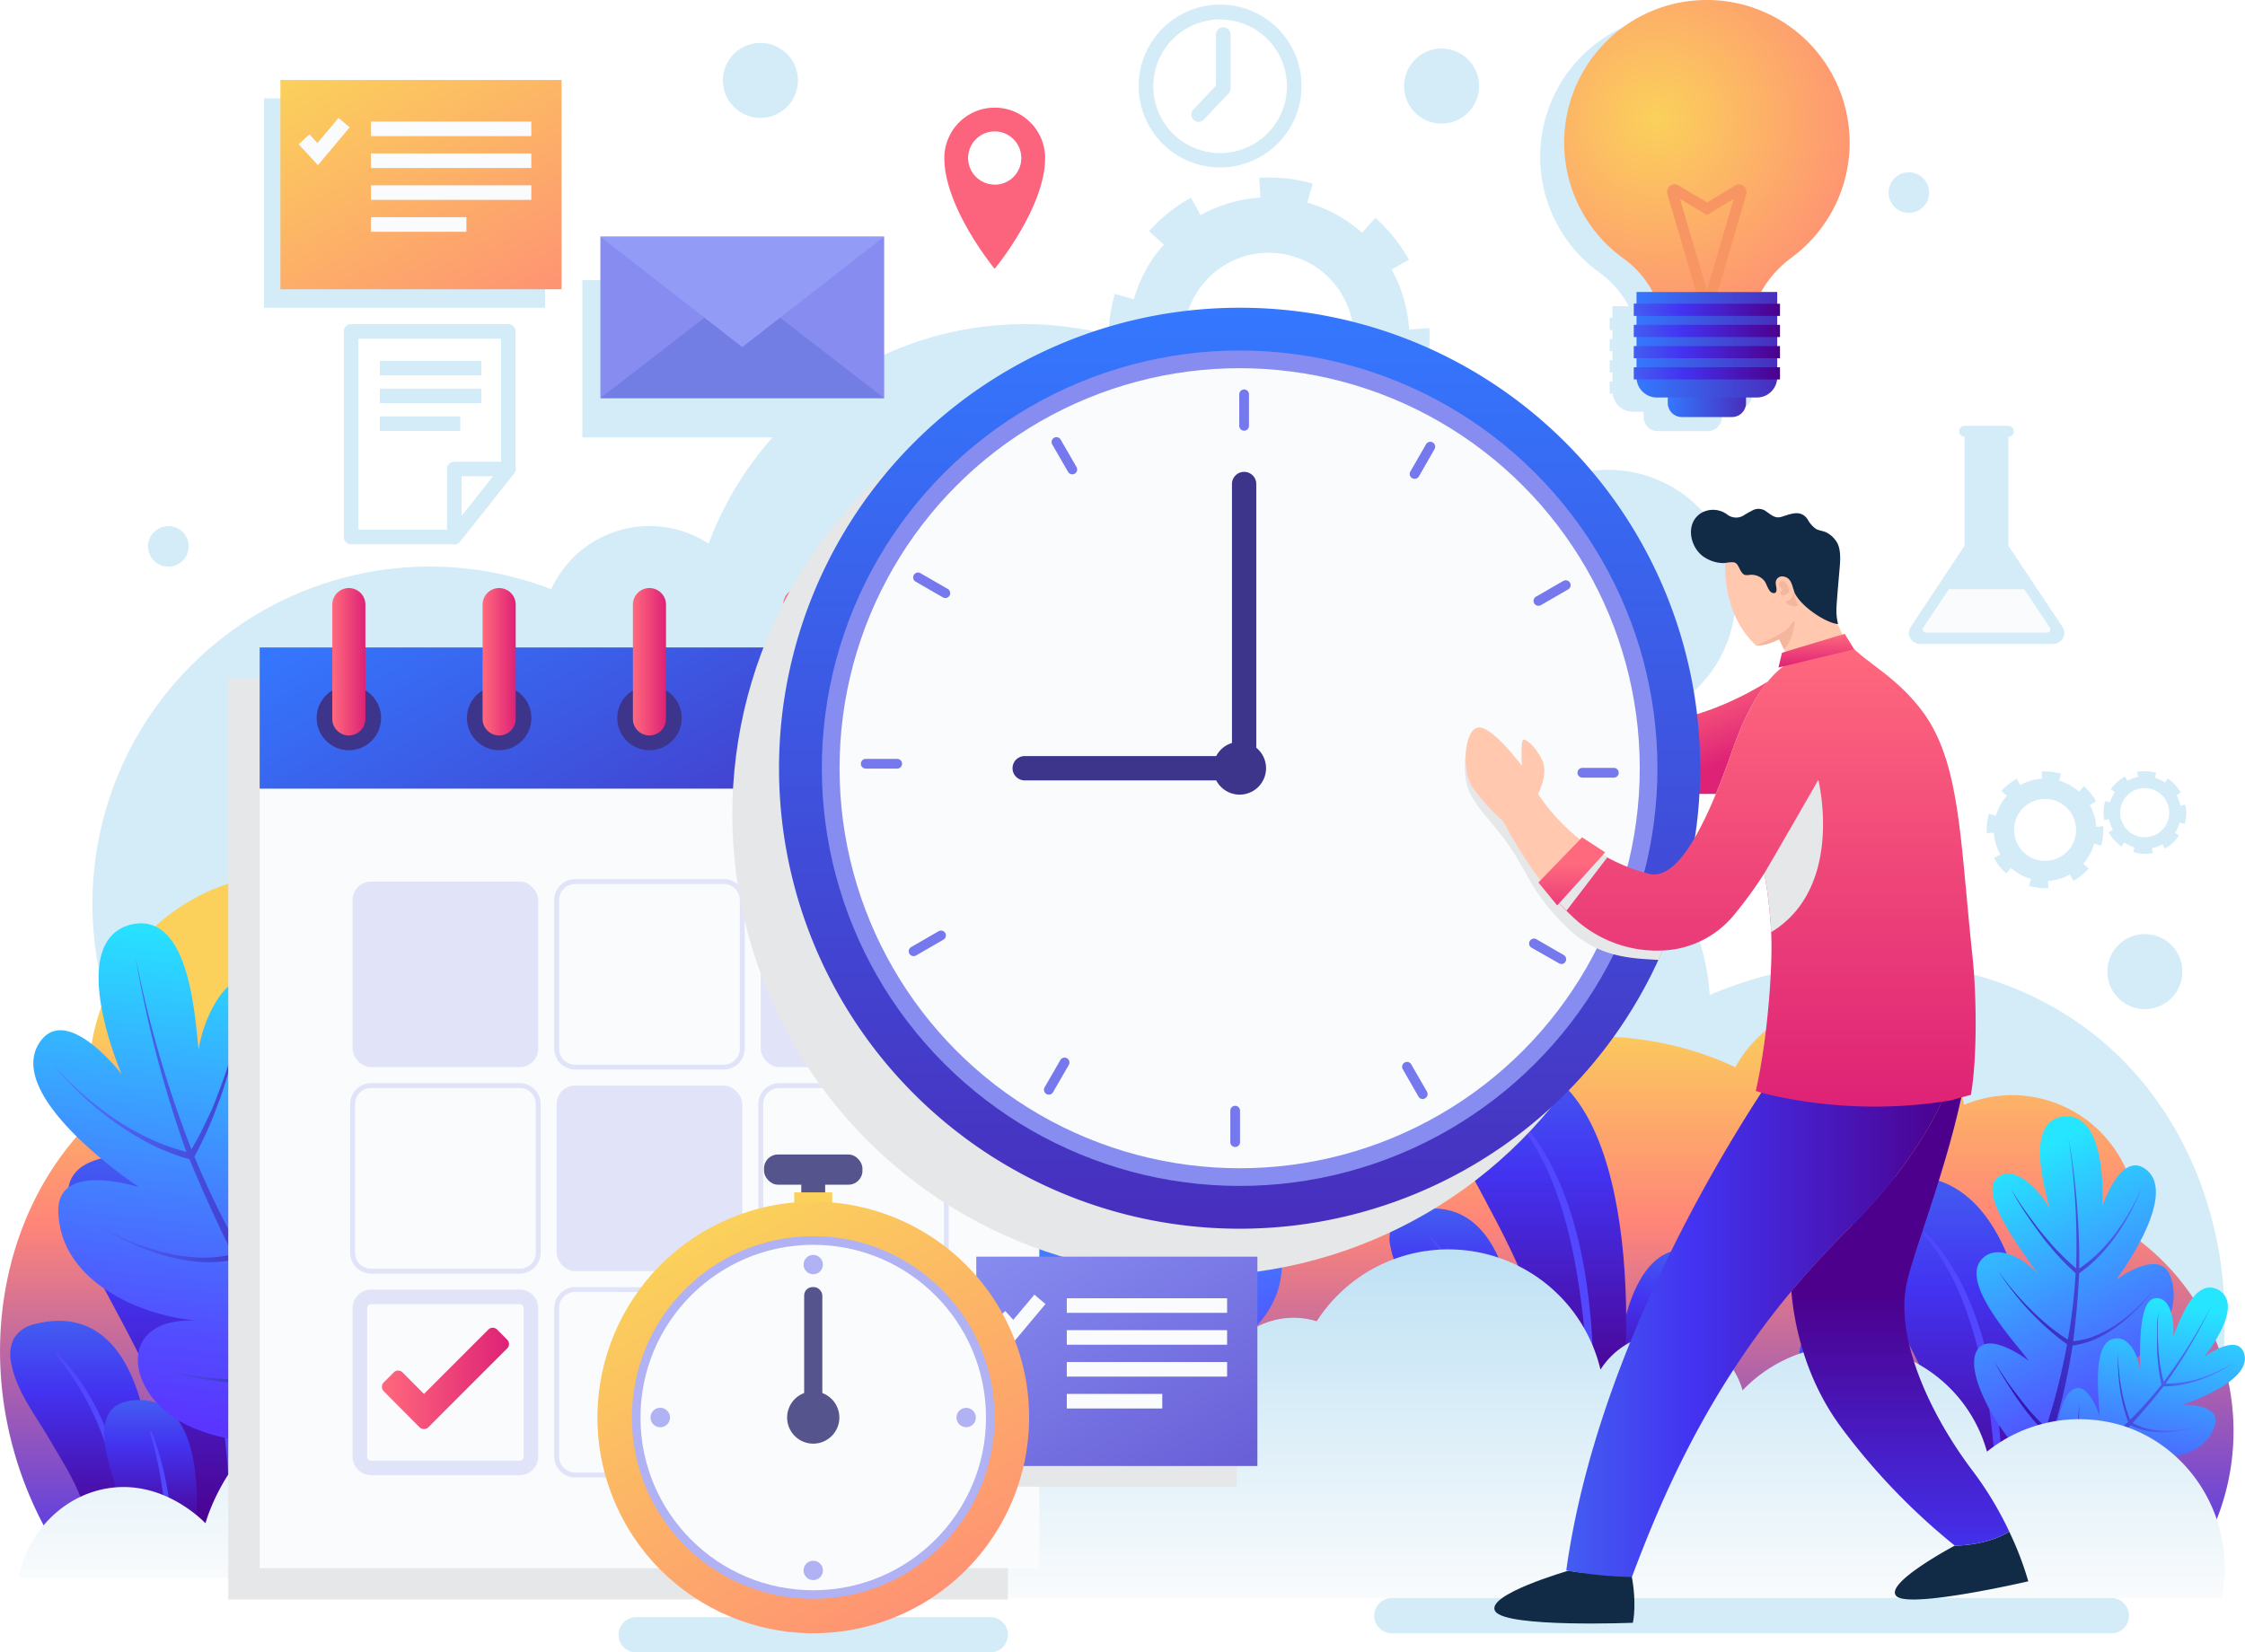 <svg xmlns="http://www.w3.org/2000/svg" xmlns:xlink="http://www.w3.org/1999/xlink" viewBox="0 0 461.84 339.96"><defs><style>.cls-1{isolation:isolate;}.cls-2{fill:#d4ebf8;}.cls-3{fill:url(#linear-gradient);}.cls-4{fill:url(#New_Gradient_Swatch_3);}.cls-5{fill:#5148ff;}.cls-6{fill:url(#New_Gradient_Swatch_3-2);}.cls-7{fill:url(#New_Gradient_Swatch_3-3);}.cls-8{fill:url(#New_Gradient_Swatch_3-4);}.cls-9{fill:url(#New_Gradient_Swatch_3-5);}.cls-10{fill:url(#New_Gradient_Swatch_3-6);}.cls-11{fill:url(#New_Gradient_Swatch_3-7);}.cls-12{fill:url(#New_Gradient_Swatch_3-8);}.cls-13{fill:url(#linear-gradient-2);}.cls-14{fill:url(#linear-gradient-3);}.cls-15{fill:url(#linear-gradient-4);}.cls-16{fill:url(#linear-gradient-5);}.cls-17{fill:url(#linear-gradient-6);}.cls-18{fill:url(#linear-gradient-7);}.cls-19{fill:url(#linear-gradient-8);}.cls-20{fill:url(#linear-gradient-9);}.cls-21{fill:url(#New_Gradient_Swatch_3-9);}.cls-22{fill:url(#New_Gradient_Swatch_3-10);}.cls-23{fill:url(#New_Gradient_Swatch_3-11);}.cls-24{fill:url(#New_Gradient_Swatch_3-12);}.cls-25{fill:url(#linear-gradient-10);}.cls-26{fill:url(#linear-gradient-11);}.cls-27{fill:#e6e7e8;mix-blend-mode:multiply;}.cls-28{fill:#f9fbfc;}.cls-29{fill:url(#linear-gradient-12);}.cls-30{fill:#e1e4f9;}.cls-31{fill:#3d348b;}.cls-32{fill:url(#New_Gradient_Swatch_4);}.cls-33{fill:url(#New_Gradient_Swatch_4-2);}.cls-34{fill:url(#New_Gradient_Swatch_4-3);}.cls-35{fill:url(#New_Gradient_Swatch_4-4);}.cls-36{fill:url(#New_Gradient_Swatch_4-5);}.cls-37{fill:url(#New_Gradient_Swatch_4-6);}.cls-38{fill:#112b46;}.cls-39{fill:url(#New_Gradient_Swatch_3-13);}.cls-40{fill:url(#New_Gradient_Swatch_3-14);}.cls-41{fill:url(#New_Gradient_Swatch_4-7);}.cls-42{fill:url(#linear-gradient-13);}.cls-43{fill:#878cf0;}.cls-44{fill:#7678ed;}.cls-45{fill:url(#New_Gradient_Swatch_4-8);}.cls-46{fill:#ffc8af;}.cls-47{fill:#f4b69d;}.cls-48{fill:url(#New_Gradient_Swatch_4-9);}.cls-49{fill:url(#New_Gradient_Swatch_4-10);}.cls-50{fill:#737ee5;}.cls-51{fill:#929cf7;}.cls-52{fill:#fc637c;}.cls-53{fill:url(#linear-gradient-14);}.cls-54{fill:url(#linear-gradient-15);}.cls-55{fill:url(#linear-gradient-16);}.cls-56{fill:url(#radial-gradient);}.cls-57{fill:#f79663;}.cls-58{fill:url(#linear-gradient-17);}.cls-59{fill:url(#New_Gradient_Swatch_3-15);}.cls-60{fill:#56548c;}.cls-61{fill:#fbd15b;}.cls-62{fill:url(#linear-gradient-18);}.cls-63{fill:#b1b2f3;}</style><linearGradient id="linear-gradient" x1="229.75" y1="207.98" x2="229.75" y2="326.72" gradientUnits="userSpaceOnUse"><stop offset="0" stop-color="#fbd15b"/><stop offset="0.37" stop-color="#ff8578"/><stop offset="1" stop-color="#4333f1"/></linearGradient><linearGradient id="New_Gradient_Swatch_3" x1="930.15" y1="272.72" x2="930.15" y2="312.33" gradientTransform="translate(-546.9)" gradientUnits="userSpaceOnUse"><stop offset="0" stop-color="#435df1"/><stop offset="0.33" stop-color="#4333f1"/><stop offset="1" stop-color="#4c008c"/></linearGradient><linearGradient id="New_Gradient_Swatch_3-2" x1="2613.61" y1="281.14" x2="2613.61" y2="312.33" gradientTransform="matrix(-1, 0, 0, 1, 3040.29, 0)" xlink:href="#New_Gradient_Swatch_3"/><linearGradient id="New_Gradient_Swatch_3-3" x1="2640.5" y1="242.01" x2="2640.5" y2="312.33" gradientTransform="matrix(-1, 0, 0, 1, 3040.29, 0)" xlink:href="#New_Gradient_Swatch_3"/><linearGradient id="New_Gradient_Swatch_3-4" x1="2644.2" y1="287.4" x2="2644.2" y2="312.33" gradientTransform="matrix(-1, 0, 0, 1, 3040.29, 0)" xlink:href="#New_Gradient_Swatch_3"/><linearGradient id="New_Gradient_Swatch_3-5" x1="563.6" y1="271.74" x2="563.6" y2="315.8" xlink:href="#New_Gradient_Swatch_3"/><linearGradient id="New_Gradient_Swatch_3-6" x1="2975.28" y1="281.1" x2="2975.28" y2="315.8" gradientTransform="matrix(-1, 0, 0, 1, 3040.29, 0)" xlink:href="#New_Gradient_Swatch_3"/><linearGradient id="New_Gradient_Swatch_3-7" x1="3005.19" y1="237.57" x2="3005.19" y2="315.8" gradientTransform="matrix(-1, 0, 0, 1, 3040.29, 0)" xlink:href="#New_Gradient_Swatch_3"/><linearGradient id="New_Gradient_Swatch_3-8" x1="3009.31" y1="288.07" x2="3009.31" y2="315.8" gradientTransform="matrix(-1, 0, 0, 1, 3040.29, 0)" xlink:href="#New_Gradient_Swatch_3"/><linearGradient id="linear-gradient-2" x1="14.37" y1="352.16" x2="14.37" y2="455.88" gradientTransform="matrix(0.99, 0.1, -0.1, 0.99, 70.77, -159.78)" gradientUnits="userSpaceOnUse"><stop offset="0" stop-color="#26e6ff"/><stop offset="0.49" stop-color="#4189ff"/><stop offset="0.83" stop-color="#534cff"/><stop offset="1" stop-color="#5a35ff"/></linearGradient><linearGradient id="linear-gradient-3" x1="-20.59" y1="411.21" x2="64.15" y2="411.21" gradientTransform="matrix(0.99, 0.1, -0.1, 0.99, 70.77, -159.78)" gradientUnits="userSpaceOnUse"><stop offset="0" stop-color="#5277ff"/><stop offset="1" stop-color="#30009f"/></linearGradient><linearGradient id="linear-gradient-4" x1="1525.68" y1="206.71" x2="1525.68" y2="310.42" gradientTransform="matrix(-0.99, 0.1, 0.1, 0.99, 1723.25, -159.78)" xlink:href="#linear-gradient-2"/><linearGradient id="linear-gradient-5" x1="1490.72" y1="265.76" x2="1575.45" y2="265.76" gradientTransform="matrix(-0.99, 0.1, 0.1, 0.99, 1723.25, -159.78)" xlink:href="#linear-gradient-3"/><linearGradient id="linear-gradient-6" x1="1209.29" y1="65.43" x2="1209.29" y2="133.23" gradientTransform="matrix(-0.9, 0.43, 0.43, 0.9, 1476.53, -341.21)" xlink:href="#linear-gradient-2"/><linearGradient id="linear-gradient-7" x1="1186.43" y1="104.03" x2="1241.83" y2="104.03" gradientTransform="matrix(-0.9, 0.43, 0.43, 0.9, 1476.53, -341.21)" xlink:href="#linear-gradient-3"/><linearGradient id="linear-gradient-8" x1="1368.43" y1="467.11" x2="1368.43" y2="514.67" gradientTransform="matrix(-0.99, -0.17, -0.17, 0.99, 1874.76, 37.23)" xlink:href="#linear-gradient-2"/><linearGradient id="linear-gradient-9" x1="1352.4" y1="494.19" x2="1391.25" y2="494.19" gradientTransform="matrix(-0.99, -0.17, -0.17, 0.99, 1874.76, 37.23)" xlink:href="#linear-gradient-3"/><linearGradient id="New_Gradient_Swatch_3-9" x1="845.91" y1="248.66" x2="845.91" y2="288.27" xlink:href="#New_Gradient_Swatch_3"/><linearGradient id="New_Gradient_Swatch_3-10" x1="2697.85" y1="257.08" x2="2697.85" y2="288.27" gradientTransform="matrix(-1, 0, 0, 1, 3040.29, 0)" xlink:href="#New_Gradient_Swatch_3"/><linearGradient id="New_Gradient_Swatch_3-11" x1="2724.74" y1="217.95" x2="2724.74" y2="288.27" gradientTransform="matrix(-1, 0, 0, 1, 3040.29, 0)" xlink:href="#New_Gradient_Swatch_3"/><linearGradient id="New_Gradient_Swatch_3-12" x1="2728.44" y1="263.34" x2="2728.44" y2="288.27" gradientTransform="matrix(-1, 0, 0, 1, 3040.29, 0)" xlink:href="#New_Gradient_Swatch_3"/><linearGradient id="linear-gradient-10" x1="148.85" y1="324.83" x2="148.85" y2="253.11" gradientUnits="userSpaceOnUse"><stop offset="0" stop-color="#f9fbfc"/><stop offset="1" stop-color="#bee1f4"/></linearGradient><linearGradient id="linear-gradient-11" x1="312.64" y1="328.81" x2="312.64" y2="257.09" xlink:href="#linear-gradient-10"/><linearGradient id="linear-gradient-12" x1="107.27" y1="102.12" x2="159.95" y2="193.36" gradientUnits="userSpaceOnUse"><stop offset="0" stop-color="#3478ff"/><stop offset="1" stop-color="#482ebd"/></linearGradient><linearGradient id="New_Gradient_Swatch_4" x1="192.04" y1="136.08" x2="198.86" y2="136.08" gradientUnits="userSpaceOnUse"><stop offset="0" stop-color="#ff697d"/><stop offset="1" stop-color="#de2276"/></linearGradient><linearGradient id="New_Gradient_Swatch_4-2" x1="68.36" y1="136.08" x2="75.17" y2="136.08" xlink:href="#New_Gradient_Swatch_4"/><linearGradient id="New_Gradient_Swatch_4-3" x1="99.28" y1="136.08" x2="106.09" y2="136.08" xlink:href="#New_Gradient_Swatch_4"/><linearGradient id="New_Gradient_Swatch_4-4" x1="130.2" y1="136.08" x2="137.01" y2="136.08" xlink:href="#New_Gradient_Swatch_4"/><linearGradient id="New_Gradient_Swatch_4-5" x1="161.12" y1="136.08" x2="167.94" y2="136.08" xlink:href="#New_Gradient_Swatch_4"/><linearGradient id="New_Gradient_Swatch_4-6" x1="78.56" y1="283.62" x2="104.71" y2="283.62" xlink:href="#New_Gradient_Swatch_4"/><linearGradient id="New_Gradient_Swatch_3-13" x1="390.93" y1="348.85" x2="390.93" y2="266.15" gradientTransform="matrix(1, 0, 0, 1, 0, 0)" xlink:href="#New_Gradient_Swatch_3"/><linearGradient id="New_Gradient_Swatch_3-14" x1="322.21" y1="272.06" x2="401.86" y2="272.06" gradientTransform="matrix(1, 0, 0, 1, 0, 0)" xlink:href="#New_Gradient_Swatch_3"/><linearGradient id="New_Gradient_Swatch_4-7" x1="348.18" y1="139.64" x2="354.8" y2="156.96" xlink:href="#New_Gradient_Swatch_4"/><linearGradient id="linear-gradient-13" x1="255.02" y1="63.32" x2="255.02" y2="252.82" xlink:href="#linear-gradient-12"/><linearGradient id="New_Gradient_Swatch_4-8" x1="362.31" y1="132.69" x2="362.31" y2="227.7" xlink:href="#New_Gradient_Swatch_4"/><linearGradient id="New_Gradient_Swatch_4-9" x1="323.34" y1="177.73" x2="323.34" y2="191.73" xlink:href="#New_Gradient_Swatch_4"/><linearGradient id="New_Gradient_Swatch_4-10" x1="373.65" y1="130.41" x2="373.65" y2="137.35" xlink:href="#New_Gradient_Swatch_4"/><linearGradient id="linear-gradient-14" x1="70.05" y1="9.31" x2="103.16" y2="66.66" gradientUnits="userSpaceOnUse"><stop offset="0" stop-color="#fbd15b"/><stop offset="1" stop-color="#fe9373"/></linearGradient><linearGradient id="linear-gradient-15" x1="213.2" y1="251.43" x2="246.3" y2="308.78" gradientUnits="userSpaceOnUse"><stop offset="0" stop-color="#878cf0"/><stop offset="1" stop-color="#685ed7"/></linearGradient><linearGradient id="linear-gradient-16" x1="343.09" y1="83.59" x2="359.19" y2="83.59" xlink:href="#linear-gradient-12"/><radialGradient id="radial-gradient" cx="340.68" cy="24.42" r="42.69" xlink:href="#linear-gradient-14"/><linearGradient id="linear-gradient-17" x1="336.66" y1="70.93" x2="365.61" y2="70.93" xlink:href="#linear-gradient-12"/><linearGradient id="New_Gradient_Swatch_3-15" x1="336.1" y1="70.28" x2="366.18" y2="70.28" gradientTransform="matrix(1, 0, 0, 1, 0, 0)" xlink:href="#New_Gradient_Swatch_3"/><linearGradient id="linear-gradient-18" x1="145.09" y1="253.21" x2="189.5" y2="330.12" gradientTransform="translate(122.18 -41.53) rotate(22.13)" xlink:href="#linear-gradient-14"/></defs><g class="cls-1"><g id="Layer_2" data-name="Layer 2"><g id="OBJECTS"><path class="cls-2" d="M346.19,2.9c-1.11,0-2.23.08-3.34.18a29.38,29.38,0,0,0-13.83,53A20.09,20.09,0,0,1,335.07,63h-3.36v2.4h-.57v2.51h.57v1.86h-.57v2.5h.57v1.86h-.57v2.5h.57v1.86h-.57V81h.61a4.18,4.18,0,0,0,4.13,3.71h2.25v1.14A2.88,2.88,0,0,0,341,88.71h10.33a2.89,2.89,0,0,0,2.89-2.88V84.69h2.24A4.16,4.16,0,0,0,360.61,81h.61V78.47h-.56V76.61h.56v-2.5h-.56V72.25h.56v-2.5h-.56V67.89h.56V65.38h-.56V63h-3.34a22.56,22.56,0,0,1,6.29-7.07,29.37,29.37,0,0,0-17.42-53Z"/><rect class="cls-2" x="54.31" y="20.25" width="57.83" height="43.07"/><rect class="cls-2" x="119.8" y="57.62" width="57.83" height="32.38"/><circle class="cls-2" cx="330.87" cy="122.87" r="26.17" transform="translate(-21.91 133.67) rotate(-22.13)"/><path class="cls-2" d="M289.88,67.79a28.86,28.86,0,0,0-3.61-12.34l3.58-2a33.2,33.2,0,0,0-6.92-8.62L280.2,47.9a28.72,28.72,0,0,0-11.27-6.2l1.12-3.93H270a33,33,0,0,0-9-1.25c-.65,0-1.3,0-1.94.05l.24,4.09A28.86,28.86,0,0,0,247,44.26l-2-3.58a33.13,33.13,0,0,0-8.62,6.9l3.06,2.73a28.79,28.79,0,0,0-6.2,11.27l-3.93-1.12,0,.07a33,33,0,0,0-1.25,9c0,.64,0,1.27.05,1.91l4.09-.24a28.94,28.94,0,0,0,3.6,12.35l-3.59,2a33,33,0,0,0,6.91,8.63l2.73-3.06a28.83,28.83,0,0,0,11.26,6.21l-1.13,3.93.11,0a32.91,32.91,0,0,0,9,1.26c.66,0,1.33,0,2-.06l-.25-4.09a28.89,28.89,0,0,0,12.34-3.63l2,3.58a33,33,0,0,0,8.61-6.92l-3.07-2.72a28.81,28.81,0,0,0,6.19-11.28l3.93,1.12v0a33.39,33.39,0,0,0,1.25-9c0-.66,0-1.31-.06-2Zm-36,27.07h0l.21-.71Zm24-20.57A17.49,17.49,0,0,1,261,87a17.22,17.22,0,0,1-4.77-.67A17.5,17.5,0,0,1,261,52a18,18,0,0,1,4.78.67,17.51,17.51,0,0,1,12.73,16.82A17.23,17.23,0,0,1,277.84,74.29Z"/><circle class="cls-2" cx="296.55" cy="17.71" r="7.72" transform="translate(211.4 302.32) rotate(-76.76)"/><path class="cls-2" d="M441.74,322.13H20.62c-23-38.49-13.85-86.19,17.23-109.58,24.1-18.14,58.69-19.64,87.66-3.91a26.15,26.15,0,0,1,43.84-22.7c1.77-4,13-28.28,39.92-36.79,24.44-7.71,52.13.58,70.44,21.13a45.69,45.69,0,0,1,72,34.44c28-11.76,59.47-8.38,80.62,9.4C460.94,238.15,467.08,285.46,441.74,322.13Z"/><circle class="cls-2" cx="88.41" cy="185.98" r="69.39" transform="translate(-112.91 229.29) rotate(-76.72)"/><circle class="cls-2" cx="210.8" cy="136.08" r="69.39"/><circle class="cls-2" cx="133.61" cy="130.44" r="22.2" transform="translate(-50.8 159.77) rotate(-53.35)"/><path class="cls-3" d="M439.32,254.66a25.68,25.68,0,0,0-25.41-29.32,25.49,25.49,0,0,0-9.87,2A25.22,25.22,0,0,0,357,219.6c-19.9-9.39-44.67-8.46-66,3.1a22.9,22.9,0,0,0-38.4-19.89c-1.56-3.52-11.35-24.77-35-32.23-21.41-6.75-45.67.51-61.72,18.52A40,40,0,0,0,97.46,203a41.71,41.71,0,0,0-79.13,18.44,42.13,42.13,0,0,0,.92,8.76C-3.24,251.92-7.33,291.31,14,322.13H451a49.35,49.35,0,0,0-11.7-67.47Z"/><path class="cls-4" d="M396.07,312.33H384.65c0-6.12-4-12.15-7-17.3l-.29-.49c-2.59-4.48-6-8.65-7-13.87a7,7,0,0,1,.36-4.53,6,6,0,0,1,3.89-2.81C393.62,268.46,397.6,293.85,396.07,312.33Z"/><path class="cls-5" d="M391.16,312.33h-.49a54.07,54.07,0,0,0-.73-7.73,57.58,57.58,0,0,0-2.27-9.07,51.57,51.57,0,0,0-9-16.31c-.33-.42,0-.64.31-.27a43.93,43.93,0,0,1,9.66,16.25,48.57,48.57,0,0,1,2.13,9.28A46.87,46.87,0,0,1,391.16,312.33Z"/><path class="cls-6" d="M416.42,312.33H428c0-14.9,16.85-29.53,4.15-31.11-4.52-.56-7.75,1.76-10.05,5.36C416.42,295.51,416.42,312.33,416.42,312.33Z"/><path class="cls-7" d="M403.7,312.33H418c2.32-21.45,1.68-75.24-29.38-70C364.75,246.42,403.1,277.41,403.7,312.33Z"/><path class="cls-5" d="M395.91,254.22a38.21,38.21,0,0,1,4.8,7,52.63,52.63,0,0,1,3.5,7.68,75.76,75.76,0,0,1,2.52,8.09c.7,2.73,1.3,5.5,1.78,8.29a156.1,156.1,0,0,1,1.95,16.87c.22,3.41.36,6.82.39,10.23h1c.13-3.43.12-6.86,0-10.3a126.12,126.12,0,0,0-1.76-17.09c-.49-2.82-1.12-5.63-1.88-8.4a68.19,68.19,0,0,0-2.75-8.17c-.52-1.34-1.14-2.64-1.76-3.94s-1.32-2.56-2.09-3.77a37.5,37.5,0,0,0-5.24-6.84C395.73,253.17,395.33,253.53,395.91,254.22Z"/><path class="cls-8" d="M392.5,312.33h11.83s3.12-24.94-10.27-24.93C381.86,287.41,390,302.83,392.5,312.33Z"/><path class="cls-5" d="M396,293.56A76,76,0,0,1,399,310.9c0,.48.05,1,.07,1.43h1c0-.51,0-1-.07-1.5a59.56,59.56,0,0,0-3.6-17.41C396.2,293,395.88,293.12,396,293.56Z"/><path class="cls-5" d="M420.87,312.33h.74c.27-2.26.62-4.52,1-6.76a71.19,71.19,0,0,1,2.51-9.21c.28-.75.6-1.48.89-2.21.15-.37.28-.75.46-1.11L427,292l.53-1.07a8.91,8.91,0,0,1,.57-1l1.25-2c.26-.41.05-.59-.24-.16l-1.36,2a9.2,9.2,0,0,0-.62,1l-.58,1.07-.58,1.06c-.18.36-.33.73-.5,1.1-.32.74-.66,1.47-1,2.22a59.11,59.11,0,0,0-2.67,9.3C421.44,307.71,421.1,310,420.87,312.33Z"/><path class="cls-9" d="M31,315.8H18.25c0-6.81-4.48-13.52-7.83-19.24l-.33-.55c-2.88-5-6.64-9.62-7.75-15.42a7.82,7.82,0,0,1,.41-5,6.63,6.63,0,0,1,4.33-3.13C28.23,267,32.65,295.25,31,315.8Z"/><path class="cls-5" d="M25.49,315.8H25a58.78,58.78,0,0,0-.82-8.59,63.72,63.72,0,0,0-2.51-10.1,57.72,57.72,0,0,0-10-18.15c-.36-.46,0-.7.34-.29a48.87,48.87,0,0,1,10.76,18.07,54.05,54.05,0,0,1,2.36,10.33A51,51,0,0,1,25.49,315.8Z"/><path class="cls-10" d="M53.6,315.8H66.52c0-16.57,18.75-32.84,4.62-34.6-5-.63-8.62,1.95-11.18,5.95C53.6,297.09,53.6,315.8,53.6,315.8Z"/><path class="cls-11" d="M39.45,315.8H55.32c2.58-23.86,1.87-83.7-32.69-77.82C-3.88,242.48,38.77,277,39.45,315.8Z"/><path class="cls-5" d="M30.78,251.16a42.38,42.38,0,0,1,5.34,7.73,58.88,58.88,0,0,1,3.9,8.55,87.44,87.44,0,0,1,2.8,9c.78,3.05,1.44,6.12,2,9.23A173.2,173.2,0,0,1,47,304.42c.24,3.8.39,7.59.43,11.38h1.08c.14-3.81.13-7.63,0-11.45a139.52,139.52,0,0,0-2-19c-.54-3.15-1.25-6.27-2.09-9.35a77.66,77.66,0,0,0-3.06-9.09c-.58-1.49-1.27-2.94-1.95-4.38s-1.47-2.85-2.33-4.2a41.53,41.53,0,0,0-5.83-7.61C30.58,250,30.13,250.4,30.78,251.16Z"/><path class="cls-12" d="M27,315.8H40.15s3.47-27.75-11.43-27.73C15.15,288.08,24.21,305.23,27,315.8Z"/><path class="cls-5" d="M30.91,294.92a84.07,84.07,0,0,1,3.25,19.29c0,.53.05,1.07.08,1.59h1.15c0-.56,0-1.11-.09-1.67a66.07,66.07,0,0,0-4-19.36C31.1,294.29,30.74,294.44,30.91,294.92Z"/><path class="cls-5" d="M58.54,315.8h.83c.3-2.51.68-5,1.16-7.51A78.35,78.35,0,0,1,63.32,298c.31-.84.66-1.65,1-2.47.17-.41.31-.82.51-1.23l.59-1.18L66,292a9.34,9.34,0,0,1,.63-1.16L68,288.53c.29-.47.06-.66-.27-.18l-1.51,2.22a8.9,8.9,0,0,0-.68,1.15l-.65,1.18-.65,1.19c-.2.4-.36.81-.55,1.22-.36.83-.74,1.64-1.07,2.47a65.58,65.58,0,0,0-3,10.34Q58.94,311.95,58.54,315.8Z"/><path class="cls-13" d="M76.44,250.07c-5.63-3-13.49,9.14-13.49,9.14,2.7-8.27,11.81-29.5,3.89-34.75-6.43-4.27-13.46,3.94-15.82,10.31,1.89-7.34,9.75-30.2,2.19-33.25-6.6-2.66-11.43,8.18-12.35,14.46-.78-6.52-1.77-28.59-13.93-25.74-11.72,3-5,23.33-1.93,30.74-3.51-4.4-12.31-13.41-16.89-6.43C.7,225.87,28.62,244.28,28.62,244.28S11.89,238.85,12,249.1c.18,14.51,17,21.93,29.44,22.71-17.73-1.55-16,14.8-3.41,21.2a33.78,33.78,0,0,0,33.47-2C78.19,283.91,85,254.61,76.44,250.07Z"/><path class="cls-14" d="M69.63,269.32c-.72,2.24-1.54,4.44-2.44,6.58a47.23,47.23,0,0,1-2.35,4.79,191.22,191.22,0,0,1-14.93-22.47,72.26,72.26,0,0,0,4-6.21c1.31-2.34,2.54-4.83,3.64-7.32s2.07-5.05,2.94-7.62a71.94,71.94,0,0,0,2.22-7.8A69.45,69.45,0,0,1,60.17,237c-1,2.52-2,5-3.19,7.42s-2.49,4.81-3.87,7A65.26,65.26,0,0,1,49.22,257,174.7,174.7,0,0,1,40,238a75.69,75.69,0,0,0,3.48-7.33c.58-1.28,1-2.65,1.55-4s.94-2.69,1.36-4c.82-2.68,1.62-5.43,2.28-8.18s1.24-5.49,1.65-8.27c-.5,2.76-1.18,5.47-1.93,8.17s-1.63,5.4-2.54,8c-.46,1.31-1,2.61-1.48,3.93s-1.05,2.59-1.67,3.82a67.35,67.35,0,0,1-3.32,6.37A233.59,233.59,0,0,1,27.9,197a234.87,234.87,0,0,0,10.44,40,39.61,39.61,0,0,1-6.59-2.28,54,54,0,0,1-7.39-4,68.84,68.84,0,0,1-7-5.3,66.56,66.56,0,0,1-6.54-6.48,67.7,67.7,0,0,0,6.4,6.77,68.5,68.5,0,0,0,7,5.63,55.54,55.54,0,0,0,7.39,4.4,43.56,43.56,0,0,0,7.38,2.79c2.75,6.68,5.65,13.07,8.88,19.54a25,25,0,0,1-6.54.7,36.16,36.16,0,0,1-7.93-1.15,50.33,50.33,0,0,1-8-2.83,54.34,54.34,0,0,1-7.8-4.27A55.28,55.28,0,0,0,25.3,255a51.16,51.16,0,0,0,8,3.17,37.26,37.26,0,0,0,8.08,1.5,26,26,0,0,0,7-.52,192.19,192.19,0,0,0,14.44,23.05,42.08,42.08,0,0,1-6,1.21,55,55,0,0,1-7.85.44,66.18,66.18,0,0,1-8.11-.63,63.57,63.57,0,0,1-8.26-1.72A63.71,63.71,0,0,0,41,283.6a68.56,68.56,0,0,0,8.2,1,54.6,54.6,0,0,0,8-.14,44.12,44.12,0,0,0,6.52-1.08,192.09,192.09,0,0,0,21.06,24l2.3-2.5a189,189,0,0,1-21.38-23.07,49.78,49.78,0,0,0,2.35-5.4c.81-2.23,1.54-4.51,2.16-6.8s1.2-4.6,1.7-6.9,1-4.62,1.35-6.93c-.47,2.29-1,4.56-1.63,6.83S70.34,267.09,69.63,269.32Z"/><path class="cls-15" d="M199.27,261.35c5.63-3,13.49,9.14,13.49,9.14-2.7-8.26-11.81-29.5-3.89-34.75,6.43-4.27,13.46,3.94,15.83,10.31-1.9-7.34-9.76-30.19-2.2-33.25,6.6-2.66,11.43,8.18,12.35,14.46.78-6.51,1.77-28.59,13.93-25.74,11.72,3,5,23.33,1.93,30.74,3.51-4.4,12.31-13.41,16.89-6.43,7.41,11.33-20.51,29.73-20.51,29.73s16.73-5.43,16.6,4.83c-.18,14.51-17,21.92-29.44,22.7,17.73-1.54,16,14.8,3.41,21.2a33.76,33.76,0,0,1-33.46-2C197.52,295.19,190.72,265.89,199.27,261.35Z"/><path class="cls-16" d="M206.08,280.6c.72,2.24,1.54,4.44,2.44,6.58a47.23,47.23,0,0,0,2.35,4.79A191.22,191.22,0,0,0,225.8,269.5a70.74,70.74,0,0,1-4-6.21c-1.31-2.34-2.54-4.83-3.64-7.32s-2.07-5.05-2.94-7.62a71.3,71.3,0,0,1-2.22-7.8,69.45,69.45,0,0,0,2.49,7.68c1,2.52,2,5,3.2,7.42s2.48,4.81,3.86,7a67.6,67.6,0,0,0,3.89,5.57,172.94,172.94,0,0,0,9.25-19,75.69,75.69,0,0,1-3.48-7.33c-.58-1.28-1-2.65-1.55-3.95s-.94-2.7-1.36-4c-.82-2.68-1.62-5.43-2.28-8.17s-1.24-5.5-1.65-8.28c.5,2.76,1.18,5.48,1.93,8.17s1.64,5.4,2.54,8c.46,1.31,1,2.62,1.48,3.93s1,2.59,1.67,3.83a70.92,70.92,0,0,0,3.32,6.36,233.59,233.59,0,0,0,11.45-39.53,234.87,234.87,0,0,1-10.44,40A40,40,0,0,0,244,246a52.41,52.41,0,0,0,7.38-4,67.22,67.22,0,0,0,13.57-11.77,67.52,67.52,0,0,1-6.4,6.76,68.5,68.5,0,0,1-6.95,5.63,55.54,55.54,0,0,1-7.39,4.4,43.24,43.24,0,0,1-7.38,2.79c-2.75,6.68-5.65,13.07-8.88,19.54a25.43,25.43,0,0,0,6.54.71,36.79,36.79,0,0,0,7.93-1.16,51.28,51.28,0,0,0,8-2.82,54.86,54.86,0,0,0,7.8-4.28,55.28,55.28,0,0,1-7.75,4.61,51.22,51.22,0,0,1-8,3.18,37.85,37.85,0,0,1-8.08,1.49,26,26,0,0,1-7.05-.52,192.19,192.19,0,0,1-14.44,23.05,42.08,42.08,0,0,0,6,1.21,55,55,0,0,0,7.85.44,66.18,66.18,0,0,0,8.11-.63,63.57,63.57,0,0,0,8.26-1.72,63.31,63.31,0,0,1-8.3,2.07,66.57,66.57,0,0,1-8.2,1,56,56,0,0,1-8-.13,43.79,43.79,0,0,1-6.51-1.09,193,193,0,0,1-21.07,24l-2.3-2.5A189,189,0,0,0,210,293.05a49.78,49.78,0,0,1-2.35-5.4c-.81-2.23-1.54-4.5-2.16-6.8s-1.2-4.6-1.7-6.9-1-4.62-1.35-6.93c.47,2.29,1,4.56,1.63,6.83S205.37,278.37,206.08,280.6Z"/><path class="cls-17" d="M407.11,277.33c2.82-3.06,10.3,2.7,10.3,2.7-3.46-4.5-13.69-15.61-10-20.58,3-4,9.16-.49,12,2.93-2.76-4.12-12.58-16.5-8.58-20,3.49-3.08,8.83,2.56,10.76,6.23-.94-4.18-5.13-18,3-18.89,7.88-.68,8.16,13.29,7.87,18.53,1.21-3.48,4.68-10.95,9-7.63,7,5.36-6.19,22.78-6.19,22.78s9.14-7,11.29-.63c3,9-5.74,17.22-13.22,20.4,10.6-4.81,13.09,5.64,6.71,12.32a22.06,22.06,0,0,1-21.06,6.05C413.39,298.58,402.83,282,407.11,277.33Z"/><path class="cls-18" d="M415.5,287.72c.92,1.22,1.91,2.4,2.93,3.53a28.65,28.65,0,0,0,2.49,2.44,125.9,125.9,0,0,0,4.32-17.1,47.15,47.15,0,0,1-3.79-3c-1.31-1.16-2.61-2.43-3.83-3.72s-2.38-2.66-3.47-4.06a47.68,47.68,0,0,1-3.07-4.32,47.93,47.93,0,0,0,3.21,4.19c1.13,1.34,2.33,2.65,3.58,3.88s2.58,2.42,3.92,3.5a41.65,41.65,0,0,0,3.61,2.59A114.93,114.93,0,0,0,427,262c-1.29-1.21-2.57-2.42-3.74-3.76-.64-.67-1.21-1.41-1.82-2.11s-1.17-1.45-1.71-2.19c-1.09-1.48-2.18-3-3.19-4.54s-2-3.12-2.81-4.75c.91,1.59,1.92,3.12,3,4.62s2.18,3,3.31,4.39c.57.71,1.18,1.39,1.77,2.1s1.21,1.36,1.86,2a41.26,41.26,0,0,0,3.43,3.2,152.59,152.59,0,0,0-1.54-26.85A153.58,153.58,0,0,1,427.75,261a27.2,27.2,0,0,0,3.57-2.85A34.54,34.54,0,0,0,435,254a43.4,43.4,0,0,0,3.18-4.8,41.69,41.69,0,0,0,2.63-5.41,45.78,45.78,0,0,1-5.54,10.55,36.05,36.05,0,0,1-3.6,4.31,27.37,27.37,0,0,1-3.94,3.33c-.24,4.72-.64,9.29-1.23,14a16.7,16.7,0,0,0,4.19-1,23.66,23.66,0,0,0,4.63-2.44,31.57,31.57,0,0,0,4.3-3.47,35.25,35.25,0,0,0,3.88-4.33,36.38,36.38,0,0,1-3.77,4.53,33.23,33.23,0,0,1-4.25,3.69,23.91,23.91,0,0,1-4.65,2.68,17.06,17.06,0,0,1-4.46,1.21,126.83,126.83,0,0,1-3.89,17.35,26.67,26.67,0,0,0,3.94-.55,35.93,35.93,0,0,0,4.94-1.43,44.17,44.17,0,0,0,4.86-2.15,41.6,41.6,0,0,0,4.72-2.87,41.42,41.42,0,0,1-4.67,3.09,44.22,44.22,0,0,1-4.84,2.38,38.64,38.64,0,0,1-5,1.66,29.78,29.78,0,0,1-4.25.74,126.12,126.12,0,0,1-7.77,19.37l-2-1a123.54,123.54,0,0,0,8.16-18.87,33.37,33.37,0,0,1-2.62-2.82c-1-1.2-1.93-2.44-2.81-3.72s-1.73-2.58-2.55-3.89-1.6-2.63-2.33-4c.78,1.31,1.62,2.59,2.48,3.86S414.57,286.5,415.5,287.72Z"/><path class="cls-19" d="M427.11,285.65c2.85-.62,4.81,5.71,4.81,5.71-.16-4-1.54-14.48,2.61-15.82,3.37-1.08,5.45,3.42,5.7,6.53.08-3.48-.54-14.54,3.17-14.95,3.25-.35,4,5,3.65,7.92,1.16-2.78,4.34-12.4,9.36-9.62,4.79,2.79-.7,10.92-3,13.8,2.1-1.5,7.1-4.38,8.25-.73,1.86,5.92-12.75,10.56-12.75,10.56s8.06-.31,6.72,4.2c-1.88,6.38-10.25,7.55-15.82,6.35,8,1.53,5.23,8.53-1.14,9.78a15.45,15.45,0,0,1-14.51-5.05C422.12,300.37,422.77,286.59,427.11,285.65Z"/><path class="cls-20" d="M427.71,295c0,1.07.13,2.14.26,3.2a21.32,21.32,0,0,0,.44,2.41,88.9,88.9,0,0,0,9.39-8.06,30.71,30.71,0,0,1-1-3.23c-.29-1.2-.52-2.45-.7-3.68s-.28-2.49-.35-3.73a35.52,35.52,0,0,1,0-3.72,32.7,32.7,0,0,0,.15,3.7c.1,1.23.26,2.46.48,3.67s.5,2.43.83,3.59a30.21,30.21,0,0,0,1,3,82,82,0,0,0,6.46-7.24,35.17,35.17,0,0,1-.63-3.67c-.09-.64-.12-1.3-.19-1.94s-.08-1.31-.09-1.95c0-1.29,0-2.6,0-3.89s.13-2.58.3-3.86c-.12,1.28-.16,2.56-.17,3.85s.05,2.58.13,3.85c0,.63.11,1.27.16,1.91s.14,1.28.26,1.9a31.15,31.15,0,0,0,.67,3.22,107.11,107.11,0,0,0,10-16,107.87,107.87,0,0,1-9.59,16.34,18.32,18.32,0,0,0,3.2-.19,24.8,24.8,0,0,0,3.76-.86,30.11,30.11,0,0,0,3.76-1.47,29.32,29.32,0,0,0,3.7-2,33.18,33.18,0,0,1-3.67,2.19,32.42,32.42,0,0,1-3.77,1.62,25.6,25.6,0,0,1-3.81,1,20.13,20.13,0,0,1-3.6.31c-2.05,2.61-4.13,5.06-6.36,7.52a11.79,11.79,0,0,0,2.8,1.12,16.64,16.64,0,0,0,3.64.48,23.21,23.21,0,0,0,3.87-.25,25.63,25.63,0,0,0,4-.92,25,25,0,0,1-4,1.07,22.09,22.09,0,0,1-3.92.4,17.11,17.11,0,0,1-3.75-.34,12,12,0,0,1-3.05-1.11,87.35,87.35,0,0,1-9.25,8.37,20.15,20.15,0,0,0,2.49,1.28A25.35,25.35,0,0,0,435,304a30.39,30.39,0,0,0,3.66.74,28.65,28.65,0,0,0,3.86.26,28.21,28.21,0,0,1-3.92-.11,32.05,32.05,0,0,1-3.74-.6,25.18,25.18,0,0,1-3.52-1.06,20.18,20.18,0,0,1-2.74-1.29,87.39,87.39,0,0,1-12.28,8l-.7-1.38A86.83,86.83,0,0,0,427.9,301a21.84,21.84,0,0,1-.36-2.68c-.08-1.08-.12-2.18-.11-3.26s.05-2.18.11-3.26.15-2.16.27-3.23c-.08,1.07-.11,2.14-.13,3.22S427.68,293.92,427.71,295Z"/><path class="cls-21" d="M311.82,288.27H300.41c0-6.12-4-12.15-7.05-17.3l-.29-.49c-2.59-4.48-6-8.65-7-13.87a7,7,0,0,1,.36-4.53,6,6,0,0,1,3.89-2.81C309.38,244.4,313.35,269.79,311.82,288.27Z"/><path class="cls-5" d="M306.92,288.27h-.49a54.07,54.07,0,0,0-.73-7.73,57.58,57.58,0,0,0-2.27-9.07,51.72,51.72,0,0,0-9-16.32c-.33-.41,0-.63.3-.26a43.82,43.82,0,0,1,9.67,16.25,48.57,48.57,0,0,1,2.13,9.28A46.87,46.87,0,0,1,306.92,288.27Z"/><path class="cls-22" d="M332.18,288.27H343.8c0-14.9,16.85-29.53,4.15-31.11-4.52-.56-7.75,1.76-10.05,5.36C332.18,271.45,332.18,288.27,332.18,288.27Z"/><path class="cls-23" d="M319.46,288.27h14.27c2.32-21.46,1.68-75.24-29.38-70C280.51,222.36,318.85,253.35,319.46,288.27Z"/><path class="cls-5" d="M311.67,230.16a38.21,38.21,0,0,1,4.8,7,52.63,52.63,0,0,1,3.5,7.68,75.76,75.76,0,0,1,2.52,8.09c.7,2.73,1.3,5.5,1.77,8.29a153.65,153.65,0,0,1,2,16.87c.22,3.41.36,6.82.39,10.23h1c.13-3.43.12-6.86,0-10.3a126.12,126.12,0,0,0-1.76-17.09c-.49-2.82-1.12-5.63-1.88-8.4a68.19,68.19,0,0,0-2.75-8.17c-.52-1.34-1.14-2.64-1.76-3.94s-1.32-2.56-2.09-3.77a37.5,37.5,0,0,0-5.24-6.84C311.49,229.11,311.09,229.47,311.67,230.16Z"/><path class="cls-24" d="M308.26,288.27h11.83s3.12-24.94-10.27-24.93C297.62,263.35,305.77,278.77,308.26,288.27Z"/><path class="cls-5" d="M311.78,269.5a76,76,0,0,1,2.93,17.34c0,.48.05,1,.07,1.43h1c0-.51,0-1-.07-1.5a59.56,59.56,0,0,0-3.6-17.41C312,268.93,311.64,269.06,311.78,269.5Z"/><path class="cls-5" d="M336.63,288.27h.74c.27-2.26.62-4.52,1-6.76a71.19,71.19,0,0,1,2.51-9.21c.28-.75.6-1.48.89-2.22.15-.36.28-.74.46-1.1l.53-1.07.53-1.07a7.11,7.11,0,0,1,.57-1l1.25-2c.26-.42.05-.59-.24-.16l-1.36,2a9.2,9.2,0,0,0-.62,1l-.58,1.06-.58,1.07c-.18.36-.33.73-.5,1.1-.32.74-.66,1.47-1,2.22a59.11,59.11,0,0,0-2.67,9.3C337.2,283.65,336.86,286,336.63,288.27Z"/><path class="cls-25" d="M21.63,306.33c11.66-2.22,20.08,6.54,20.64,7.09.51-1.79,5.59-18.33,22.09-24.18a35,35,0,0,1,22.77,0,16.27,16.27,0,0,1,20-21.36,32.17,32.17,0,0,1,58.36,9.95,16.18,16.18,0,0,1,29.23,4.27A29.82,29.82,0,0,1,245,294.71a30.37,30.37,0,0,1,27.84-5.37c14.49,4.56,23.61,19.93,20.45,35.49H3.81C5.56,315.39,12.74,308,21.63,306.33Z"/><path class="cls-26" d="M185.42,310.31c11.67-2.22,20.08,6.54,20.64,7.1.51-1.8,5.6-18.34,22.09-24.19a35.05,35.05,0,0,1,22.78,0,16.26,16.26,0,0,1,19.95-21.36,32.17,32.17,0,0,1,58.37,9.95,16.19,16.19,0,0,1,29.23,4.27,29.81,29.81,0,0,1,50.28,12.61,30.38,30.38,0,0,1,27.84-5.37c14.49,4.56,23.62,19.93,20.46,35.49H167.6C169.36,319.37,176.53,312,185.42,310.31Z"/><rect class="cls-27" x="46.96" y="139.67" width="160.39" height="189.44"/><rect class="cls-28" x="53.42" y="162.27" width="160.39" height="160.39"/><rect class="cls-29" x="53.42" y="133.22" width="160.39" height="29.05"/><rect class="cls-30" x="72.54" y="181.39" width="38.18" height="38.18" rx="3.8"/><path class="cls-30" d="M148.9,220.07H118.32a4.31,4.31,0,0,1-4.3-4.3V185.2a4.31,4.31,0,0,1,4.3-4.31H148.9a4.31,4.31,0,0,1,4.3,4.31v30.57A4.31,4.31,0,0,1,148.9,220.07Zm-30.58-38.18a3.31,3.31,0,0,0-3.3,3.31v30.57a3.3,3.3,0,0,0,3.3,3.3H148.9a3.3,3.3,0,0,0,3.3-3.3V185.2a3.31,3.31,0,0,0-3.3-3.31Z"/><rect class="cls-30" x="156.5" y="181.39" width="38.18" height="38.18" rx="3.8"/><path class="cls-30" d="M106.92,262.05H76.34a4.31,4.31,0,0,1-4.3-4.3V227.17a4.31,4.31,0,0,1,4.3-4.3h30.58a4.31,4.31,0,0,1,4.3,4.3v30.58A4.31,4.31,0,0,1,106.92,262.05ZM76.34,223.87a3.3,3.3,0,0,0-3.3,3.3v30.58a3.3,3.3,0,0,0,3.3,3.3h30.58a3.3,3.3,0,0,0,3.3-3.3V227.17a3.3,3.3,0,0,0-3.3-3.3Z"/><rect class="cls-30" x="114.52" y="223.37" width="38.18" height="38.18" rx="3.8"/><path class="cls-30" d="M190.87,262.05H160.3a4.31,4.31,0,0,1-4.3-4.3V227.17a4.31,4.31,0,0,1,4.3-4.3h30.57a4.31,4.31,0,0,1,4.3,4.3v30.58A4.31,4.31,0,0,1,190.87,262.05ZM160.3,223.87a3.3,3.3,0,0,0-3.3,3.3v30.58a3.3,3.3,0,0,0,3.3,3.3h30.57a3.3,3.3,0,0,0,3.3-3.3V227.17a3.3,3.3,0,0,0-3.3-3.3Z"/><path class="cls-30" d="M106.92,268.35a.8.8,0,0,1,.8.8v30.57a.8.8,0,0,1-.8.81H76.34a.8.8,0,0,1-.8-.81V269.15a.8.8,0,0,1,.8-.8h30.58m0-3H76.34a3.8,3.8,0,0,0-3.8,3.8v30.57a3.81,3.81,0,0,0,3.8,3.81h30.58a3.81,3.81,0,0,0,3.8-3.81V269.15a3.8,3.8,0,0,0-3.8-3.8Z"/><path class="cls-30" d="M148.9,304H118.32a4.31,4.31,0,0,1-4.3-4.31V269.15a4.31,4.31,0,0,1,4.3-4.3H148.9a4.31,4.31,0,0,1,4.3,4.3v30.57A4.31,4.31,0,0,1,148.9,304Zm-30.58-38.18a3.3,3.3,0,0,0-3.3,3.3v30.57a3.31,3.31,0,0,0,3.3,3.31H148.9a3.31,3.31,0,0,0,3.3-3.31V269.15a3.3,3.3,0,0,0-3.3-3.3Z"/><rect class="cls-30" x="156.5" y="265.35" width="38.18" height="38.18" rx="3.8"/><circle class="cls-31" cx="195.45" cy="147.74" r="6.63"/><path class="cls-32" d="M195.45,121a3.41,3.41,0,0,0-3.41,3.41v23.32a3.41,3.41,0,0,0,6.82,0V124.42A3.41,3.41,0,0,0,195.45,121Z"/><circle class="cls-31" cx="71.77" cy="147.74" r="6.63"/><path class="cls-33" d="M71.77,121a3.41,3.41,0,0,0-3.41,3.41v23.32a3.41,3.41,0,1,0,6.81,0V124.42A3.41,3.41,0,0,0,71.77,121Z"/><circle class="cls-31" cx="102.69" cy="147.74" r="6.63"/><path class="cls-34" d="M102.69,121a3.41,3.41,0,0,0-3.41,3.41v23.32a3.41,3.41,0,1,0,6.81,0V124.42A3.41,3.41,0,0,0,102.69,121Z"/><circle class="cls-31" cx="133.61" cy="147.74" r="6.63"/><path class="cls-35" d="M133.61,121a3.41,3.41,0,0,0-3.41,3.41v23.32a3.41,3.41,0,1,0,6.81,0V124.42A3.41,3.41,0,0,0,133.61,121Z"/><circle class="cls-31" cx="164.53" cy="147.74" r="6.63"/><path class="cls-36" d="M164.53,121a3.41,3.41,0,0,0-3.41,3.41v23.32a3.41,3.41,0,0,0,6.82,0V124.42A3.41,3.41,0,0,0,164.53,121Z"/><path class="cls-37" d="M104.33,275.64l-2.06-2.07a1.28,1.28,0,0,0-1.81,0L87.22,286.82l-4.42-4.44a1.27,1.27,0,0,0-1.8,0l-2.07,2.07a1.27,1.27,0,0,0,0,1.8l7.38,7.42a1.26,1.26,0,0,0,.9.37,1.3,1.3,0,0,0,.91-.37l16.21-16.22a1.26,1.26,0,0,0,0-1.8Z"/><path class="cls-2" d="M434.34,336.08h-148a3.65,3.65,0,0,1-3.63-3.64h0a3.65,3.65,0,0,1,3.63-3.63h148a3.64,3.64,0,0,1,3.63,3.63h0A3.64,3.64,0,0,1,434.34,336.08Z"/><path class="cls-2" d="M203.71,340H130.88a3.64,3.64,0,0,1-3.63-3.63h0a3.64,3.64,0,0,1,3.63-3.63h72.83a3.64,3.64,0,0,1,3.64,3.63h0A3.64,3.64,0,0,1,203.71,340Z"/><circle class="cls-27" cx="245.02" cy="168.07" r="94.75" transform="matrix(0.16, -0.99, 0.99, 0.16, 40.08, 383.2)"/><path class="cls-38" d="M413.34,315.15a65.57,65.57,0,0,1,3.92,10.22s-24.37,5.66-27.11,3.06,12-10.41,12-10.41S408.52,318.13,413.34,315.15Z"/><path class="cls-38" d="M335.32,322.65c1.63,6.9.59,11.25.59,11.25s-26,1.05-28.29-2.34,15.09-8.39,15.09-8.39S329.51,324.74,335.32,322.65Z"/><path class="cls-39" d="M401.86,220.66c.91-.16,1.83-.33,2.75-.52-3.19,18.12-10.33,35.29-12.28,43.51-2.79,11.74,5.13,28,13.49,39a70.79,70.79,0,0,1,7.52,12.49c-4.82,3-11.22,2.87-11.22,2.87a133.51,133.51,0,0,1-23.27-24.21c-8-10.72-9.88-22.61-10.33-28.12,3.59-4.32,7.51-8.61,11.75-12.81C394.38,238.9,399.82,226.94,401.86,220.66Z"/><path class="cls-40" d="M401.86,220.66c-2,6.28-7.48,18.24-21.59,32.22-4.24,4.2-8.16,8.49-11.75,12.81-19,22.71-28.06,46.32-32.82,58.8a87.24,87.24,0,0,1-13.49-1.36c6.44-46.44,34.93-90.89,43.6-103.51A97.22,97.22,0,0,0,401.86,220.66Z"/><path class="cls-41" d="M363.72,140.2c-2.17,2.62-4.85,6.94-7.28,14-1.13,3.24-2.28,6.32-3.45,9.15H341.9V148.51C350.78,147.43,359.21,143,363.72,140.2Z"/><path class="cls-42" d="M349.76,158.07A94.75,94.75,0,1,1,255,63.32,94.65,94.65,0,0,1,349.76,158.07Z"/><circle class="cls-43" cx="255.02" cy="158.07" r="85.95" transform="translate(-37.08 226.62) rotate(-45)"/><circle class="cls-28" cx="255.02" cy="158.07" r="82.31"/><path class="cls-31" d="M260.45,158.07a5.43,5.43,0,1,1-5.43-5.43A5.43,5.43,0,0,1,260.45,158.07Z"/><path class="cls-31" d="M255.94,160.57a2.5,2.5,0,0,1-2.5-2.5V99.59a2.5,2.5,0,1,1,5,0v58.48A2.5,2.5,0,0,1,255.94,160.57Z"/><path class="cls-31" d="M255.94,160.57H210.8a2.5,2.5,0,0,1,0-5h45.14a2.5,2.5,0,0,1,0,5Z"/><path class="cls-44" d="M255.94,88.62a1,1,0,0,1-1-1V81.14a1,1,0,1,1,2,0v6.48A1,1,0,0,1,255.94,88.62Z"/><path class="cls-44" d="M220.59,97.6a1,1,0,0,1-.86-.5l-3.24-5.61a1,1,0,1,1,1.73-1l3.24,5.61a1,1,0,0,1-.87,1.5Z"/><path class="cls-44" d="M194.47,123.05a1,1,0,0,1-.5-.14l-5.61-3.23a1,1,0,0,1,1-1.74l5.61,3.24a1,1,0,0,1-.5,1.87Z"/><path class="cls-44" d="M184.57,158.15H178.1a1,1,0,0,1,0-2h6.47a1,1,0,0,1,0,2Z"/><path class="cls-44" d="M187.94,196.73a1,1,0,0,1-.86-.5,1,1,0,0,1,.36-1.36l5.61-3.24a1,1,0,1,1,1,1.73l-5.61,3.24A1,1,0,0,1,187.94,196.73Z"/><path class="cls-44" d="M215.76,225.23a1,1,0,0,1-.5-.14,1,1,0,0,1-.36-1.36l3.23-5.61a1,1,0,0,1,1.74,1l-3.24,5.61A1,1,0,0,1,215.76,225.23Z"/><path class="cls-44" d="M254.1,236a1,1,0,0,1-1-1v-6.47a1,1,0,0,1,2,0V235A1,1,0,0,1,254.1,236Z"/><path class="cls-44" d="M292.69,226.15a1,1,0,0,1-.87-.5L288.58,220a1,1,0,1,1,1.74-1l3.23,5.61a1,1,0,0,1-.36,1.36A1,1,0,0,1,292.69,226.15Z"/><path class="cls-44" d="M321.18,198.33a1,1,0,0,1-.5-.14L315.07,195a1,1,0,0,1,1-1.74l5.61,3.24a1,1,0,0,1-.5,1.87Z"/><path class="cls-44" d="M332,160h-6.48a1,1,0,0,1,0-2H332a1,1,0,0,1,0,2Z"/><path class="cls-44" d="M316.49,124.64a1,1,0,0,1-.5-1.87l5.61-3.23a1,1,0,0,1,1.37.36,1,1,0,0,1-.37,1.37L317,124.51A1,1,0,0,1,316.49,124.64Z"/><path class="cls-44" d="M291,98.52a1,1,0,0,1-.5-.14,1,1,0,0,1-.36-1.36l3.23-5.61a1,1,0,0,1,1.74,1L291.91,98A1,1,0,0,1,291,98.52Z"/><path class="cls-27" d="M346.18,183.92a95.52,95.52,0,0,1-5,13.59c-5.28-.33-12.33-.32-18.82-6.68-8.22-8-7.88-11.82-13.51-19s-8.54-8.63-7.17-18l3.7,1.86,18,24.44Z"/><path class="cls-45" d="M405.45,225.29c-.93.19-3.52,1-4.44,1.18a97.23,97.23,0,0,1-36.05-1c-2.41-.53-3.76-1-3.76-1,2.35-10.19,3.54-25.33,3.16-32.67a90.67,90.67,0,0,0-1.41-12.1,86.7,86.7,0,0,1-6.49,8.87,20,20,0,0,1-14.43,7,24.73,24.73,0,0,1-9.06-1.25,25.11,25.11,0,0,1-8.48-4.8,51.36,51.36,0,0,1-6.31-6.7c1.39-2.11,4.49-6.36,8.54-8.84a38.59,38.59,0,0,0,8.09,4.39,35,35,0,0,0,3.45,1.16l1,.27c3.22.77,6.38-2.21,9.45-7.52A75.51,75.51,0,0,0,353,163.3c1.18-2.83,2.32-5.91,3.45-9.15,2.43-7,5.11-11.33,7.29-14,2.63-3.16,4.56-3.88,4.56-3.88l4.5-1.33,1.06-.31,6.66-2h0c3.38,3.71,9.29,6.43,14.58,13.23,8.2,10.56,8.05,26.25,10.7,51.17C406.6,204.54,406.8,217.56,405.45,225.29Z"/><path class="cls-27" d="M364.36,191.81a90.67,90.67,0,0,0-1.41-12.1c5.19-8.9,11.11-19.24,11.11-19.24S379.58,182.55,364.36,191.81Z"/><path class="cls-46" d="M380.5,132.7l-12.22,3.62L367,133.59l-1-2.07a11.14,11.14,0,0,1-4.68,1.34c-6-5.49-6.51-13.5-6.41-17.06,0-.06.06-.12.17-.18a22.13,22.13,0,0,1,3.79-.88,25.27,25.27,0,0,1,5.76-.53,11,11,0,0,1,4.68.75c1.2.58,1.79,1.91,2.47,3,1.62,2.59,3.06,5.22,4.56,7.88a39.92,39.92,0,0,1,2.11,3.42C378.58,129.66,379.94,132.7,380.5,132.7Z"/><path class="cls-46" d="M326.72,174c-4.05,2.48-7.15,6.73-8.53,8.84A90,90,0,0,1,309.27,169a39.85,39.85,0,0,1-6.41-7.12c-2.21-3.49-1.63-11.77,1.22-12.18s9,7.87,9,7.87-.3-5.2.29-5.36,2.56,1.39,3.9,4.25-.87,6.9-.87,6.9A40.72,40.72,0,0,0,326.72,174Z"/><path class="cls-38" d="M366.69,118.6a1.31,1.31,0,0,0-1.39,1.23c-.07.62.69,2.37-.56,2.19-.92-.13-1.28-1.9-1.78-2.51a3.44,3.44,0,0,0-3.25-1.19c-.82.05-1,0-1.48-.65-.37-.52-.63-1.45-1.15-1.81s-1.72-.07-2.45,0a7.25,7.25,0,0,1-3.67-1c-3.18-1.7-4.49-7-1.09-9.24a4.85,4.85,0,0,1,5.4.21,3,3,0,0,0,3.22.35,25.14,25.14,0,0,1,2.21-1.25,2.63,2.63,0,0,1,2.74.37c1.06.73,1.82,1.48,3.18,1,2-.64,3.89-1.42,5.26.58a5.65,5.65,0,0,0,1.69,1.94c.66.38,1.48.4,2.18.75a5.41,5.41,0,0,1,2.25,2.22c.85,1.71.52,4.25.36,6.11-.19,2.31-.41,4.62-.55,6.93a11.44,11.44,0,0,0,.32,3.57c-2.14-.11-7.1-3.15-8.77-6.09-.65-1.14-.58-3.09-2.08-3.59A2.15,2.15,0,0,0,366.69,118.6Z"/><path class="cls-47" d="M366.31,121.84c.46-.39.45-.59,0-1s-.54-.89.05-1.2,1.33.54,1.51,1.09c.28.81.15,1.41-.7,1.69C366.78,122.55,366.09,122.38,366.31,121.84Z"/><path class="cls-47" d="M368.88,121c.22,1.2-.1,2.37-1.18,2.6s1,1.56,2.19,1a8.67,8.67,0,0,1-.6-1.59C369.1,122.21,368.88,121,368.88,121Z"/><polygon class="cls-48" points="325.47 172.29 330.21 175.38 320.35 186.3 316.48 181.58 325.47 172.29"/><path class="cls-47" d="M367,133.59l-1-2.07a11.14,11.14,0,0,1-4.68,1.34s5.17-2.38,6.12-3.23,1.32-1.72,1.63-1.83S368.76,132.1,367,133.59Z"/><polygon class="cls-27" points="329.75 175.89 330.67 176.4 322.25 187.39 320.77 185.83 329.75 175.89"/><polygon class="cls-49" points="365.86 137.35 366.6 134.3 379.5 130.41 381.43 133.59 365.86 137.35"/><rect class="cls-43" x="123.51" y="48.69" width="58.38" height="33.22"/><polygon class="cls-50" points="123.51 81.92 152.7 59.34 181.89 81.92 123.51 81.92"/><polygon class="cls-51" points="181.89 48.7 152.7 71.42 123.51 48.7 181.89 48.7"/><path class="cls-2" d="M93.45,112H72.24a1.5,1.5,0,0,1-1.5-1.5V68.19a1.5,1.5,0,0,1,1.5-1.5h32.33a1.5,1.5,0,0,1,1.5,1.5V96.42a1.5,1.5,0,0,1-.32.93l-11.12,14A1.51,1.51,0,0,1,93.45,112Zm-19.71-3h19L103.07,95.9V69.69H73.74Z"/><path class="cls-2" d="M93.45,112a1.41,1.41,0,0,1-.49-.09,1.48,1.48,0,0,1-1-1.41v-14a1.5,1.5,0,0,1,1.5-1.5h11.12a1.5,1.5,0,0,1,1.35.84,1.52,1.52,0,0,1-.17,1.59l-11.12,14A1.5,1.5,0,0,1,93.45,112Zm1.5-14v8.23l6.52-8.23Z"/><rect class="cls-2" x="78.15" y="74.24" width="20.86" height="3"/><rect class="cls-2" x="78.15" y="79.96" width="20.86" height="3"/><rect class="cls-2" x="78.15" y="85.68" width="16.53" height="3"/><path class="cls-2" d="M431.23,170.13a10.31,10.31,0,0,0-1.32-4.49l1.31-.73a12.1,12.1,0,0,0-2.52-3.14l-1,1.12a10.58,10.58,0,0,0-4.11-2.26l.41-1.43h0a12,12,0,0,0-3.28-.46c-.24,0-.47,0-.71,0l.09,1.49a10.48,10.48,0,0,0-4.5,1.31l-.73-1.31a12.48,12.48,0,0,0-3.14,2.52l1.12,1a10.47,10.47,0,0,0-2.26,4.1l-1.43-.41v0a12,12,0,0,0-.46,3.28c0,.23,0,.47,0,.7l1.49-.09a10.62,10.62,0,0,0,1.31,4.5l-1.3.72a11.94,11.94,0,0,0,2.51,3.15l1-1.12a10.36,10.36,0,0,0,4.1,2.27l-.41,1.43h0a12,12,0,0,0,3.28.46l.72,0-.09-1.49a10.36,10.36,0,0,0,4.5-1.32l.73,1.31a12.31,12.31,0,0,0,3.14-2.53l-1.12-1a10.36,10.36,0,0,0,2.25-4.11l1.43.41h0a12,12,0,0,0,.45-3.28c0-.24,0-.48,0-.72ZM418.1,180h0l.07-.26Zm8.75-7.5a6.39,6.39,0,0,1-6.13,4.64,6.52,6.52,0,0,1-1.74-.24,6.37,6.37,0,0,1-4.64-6.13,6.19,6.19,0,0,1,.24-1.74,6.37,6.37,0,0,1,6.13-4.64,6.57,6.57,0,0,1,1.74.24,6.38,6.38,0,0,1,4.64,6.13A6.52,6.52,0,0,1,426.85,172.5Z"/><path class="cls-2" d="M449.54,165.59l-1,.2a7.28,7.28,0,0,0-.8-2.19l.88-.49a8.45,8.45,0,0,0-2.66-2.92l-.56.83a7.63,7.63,0,0,0-2.12-1l.28-1h0a8.18,8.18,0,0,0-3.91-.17l.19,1a7.36,7.36,0,0,0-2.19.79l-.48-.88a8.45,8.45,0,0,0-2.93,2.65l.83.57a7.3,7.3,0,0,0-1,2.11l-1-.28v.06a8.43,8.43,0,0,0-.33,2.31,8.12,8.12,0,0,0,.15,1.57l1-.18a7.36,7.36,0,0,0,.79,2.19l-.89.49h0a8.73,8.73,0,0,0,2.65,2.93l.57-.83a7.59,7.59,0,0,0,2.11,1l-.29,1h0l.09,0a8.43,8.43,0,0,0,2.31.33,8.85,8.85,0,0,0,1.64-.16l-.2-1a7.28,7.28,0,0,0,2.19-.8l.49.88a8.36,8.36,0,0,0,2.91-2.67l-.83-.56a8,8,0,0,0,1-2.11l1,.27v0a8.43,8.43,0,0,0,.33-2.31A8.72,8.72,0,0,0,449.54,165.59Zm-8.32,6.67a5.05,5.05,0,1,1,4.85-3.68A5,5,0,0,1,441.22,172.26Z"/><path class="cls-2" d="M251,34.45a16.75,16.75,0,1,1,16.75-16.74A16.76,16.76,0,0,1,251,34.45ZM251,4a13.75,13.75,0,1,0,13.75,13.75A13.76,13.76,0,0,0,251,4Z"/><path class="cls-2" d="M246.59,25.07a1.5,1.5,0,0,1-1.09-2.53l4.65-4.92V7.12a1.5,1.5,0,1,1,3,0v11.1a1.48,1.48,0,0,1-.41,1l-5.06,5.35A1.49,1.49,0,0,1,246.59,25.07Z"/><path class="cls-52" d="M204.62,22.15a10.36,10.36,0,0,0-10.35,10.36c0,10.27,10.35,22.8,10.35,22.8S215,42.78,215,32.51A10.36,10.36,0,0,0,204.62,22.15Zm0,15.83a5.47,5.47,0,1,1,5.48-5.47A5.47,5.47,0,0,1,204.62,38Z"/><path class="cls-2" d="M424.29,129l-11.13-16.69V89.86a1.12,1.12,0,1,0,0-2.24h-9a1.12,1.12,0,0,0,0,2.24v22.42L393.07,129a2.24,2.24,0,0,0,1.87,3.48h27.49A2.24,2.24,0,0,0,424.29,129Z"/><path class="cls-28" d="M400.92,121.24l-5.3,7.94a.66.66,0,0,0,.55,1h25a.66.66,0,0,0,.55-1l-5.29-7.94Z"/><rect class="cls-53" x="57.69" y="16.45" width="57.83" height="43.07"/><polyline class="cls-28" points="76.31 28.01 109.3 28.01 109.3 25.01 76.31 25.01"/><polyline class="cls-28" points="76.31 34.57 109.3 34.57 109.3 31.57 76.31 31.57"/><polygon class="cls-28" points="61.44 29.67 65.4 33.99 71.93 26.2 69.64 24.27 65.3 29.44 63.66 27.64 61.44 29.67 61.44 29.67"/><polyline class="cls-28" points="76.31 41.13 109.3 41.13 109.3 38.13 76.31 38.13"/><polyline class="cls-28" points="76.31 47.69 95.95 47.69 95.95 44.69 76.31 44.69"/><rect class="cls-27" x="196.58" y="262.82" width="57.83" height="43.07"/><rect class="cls-54" x="200.84" y="258.57" width="57.83" height="43.07"/><polyline class="cls-28" points="219.46 270.13 252.44 270.13 252.44 267.13 219.46 267.13"/><polyline class="cls-28" points="219.46 276.69 252.44 276.69 252.44 273.69 219.46 273.69"/><polygon class="cls-28" points="204.59 271.79 208.55 276.11 215.08 268.32 212.79 266.39 208.45 271.56 206.81 269.76 204.59 271.79 204.59 271.79"/><polyline class="cls-28" points="219.46 283.25 252.44 283.25 252.44 280.25 219.46 280.25"/><polyline class="cls-28" points="219.46 289.81 239.1 289.81 239.1 286.81 219.46 286.81"/><circle class="cls-2" cx="156.44" cy="16.55" r="7.72" transform="translate(104.39 165) rotate(-76.72)"/><circle class="cls-2" cx="441.22" cy="199.91" r="7.72" transform="translate(144.99 583.16) rotate(-76.67)"/><path class="cls-2" d="M38.8,112.41a4.17,4.17,0,1,1-4.17-4.16A4.16,4.16,0,0,1,38.8,112.41Z"/><path class="cls-2" d="M396.86,39.63a4.17,4.17,0,1,1-4.17-4.17A4.17,4.17,0,0,1,396.86,39.63Z"/><path class="cls-55" d="M346,85.81H356.3a2.89,2.89,0,0,0,2.89-2.89V81.36h-16.1v1.56A2.89,2.89,0,0,0,346,85.81Z"/><path class="cls-56" d="M362.28,60.08A22.68,22.68,0,0,1,368.56,53,29.36,29.36,0,0,0,351.15,0c-1.12,0-2.23.07-3.34.18A29.37,29.37,0,0,0,334,53.2a20,20,0,0,1,6,6.88"/><path class="cls-57" d="M353.27,60.39l6-20.46A1.57,1.57,0,0,0,357,38.15l-5.83,3.5-5.86-3.5a1.56,1.56,0,0,0-2.3,1.78l6,20.46a1.1,1.1,0,0,0,1.38.75,1.12,1.12,0,0,0,.76-1.38L345.6,40.93l5.55,3.32,5.52-3.32-5.53,18.83a1.11,1.11,0,1,0,2.13.63Z"/><path class="cls-58" d="M361.44,81.79h-20.6a4.19,4.19,0,0,1-4.18-4.18V60.07h28.95V77.61A4.18,4.18,0,0,1,361.44,81.79Z"/><path class="cls-59" d="M336.1,73.71h30.08v-2.5H336.1Zm0,4.36h30.08v-2.5H336.1Zm0-8.72h30.08V66.84H336.1Zm0-6.87V65h30.08v-2.5Z"/><rect class="cls-60" x="164.84" y="242.25" width="4.91" height="7.81"/><rect class="cls-60" x="157.17" y="237.55" width="20.25" height="6.21" rx="2.86"/><rect class="cls-61" x="163.39" y="245.34" width="7.81" height="7.81"/><circle class="cls-62" cx="167.3" cy="291.67" r="44.4" transform="translate(-97.54 84.49) rotate(-22.13)"/><circle class="cls-63" cx="167.3" cy="291.67" r="37.31"/><circle class="cls-28" cx="167.3" cy="291.67" r="35.54"/><path class="cls-60" d="M172.67,291.67a5.37,5.37,0,1,1-5.37-5.37A5.37,5.37,0,0,1,172.67,291.67Z"/><rect class="cls-60" x="165.43" y="264.83" width="3.74" height="30.25" rx="1.73"/><circle class="cls-63" cx="167.3" cy="260.2" r="1.99"/><circle class="cls-63" cx="167.3" cy="323.13" r="1.99"/><path class="cls-63" d="M135.83,289.67a2,2,0,1,1-2,2A2,2,0,0,1,135.83,289.67Z"/><circle class="cls-63" cx="198.76" cy="291.67" r="1.99"/></g></g></g></svg>